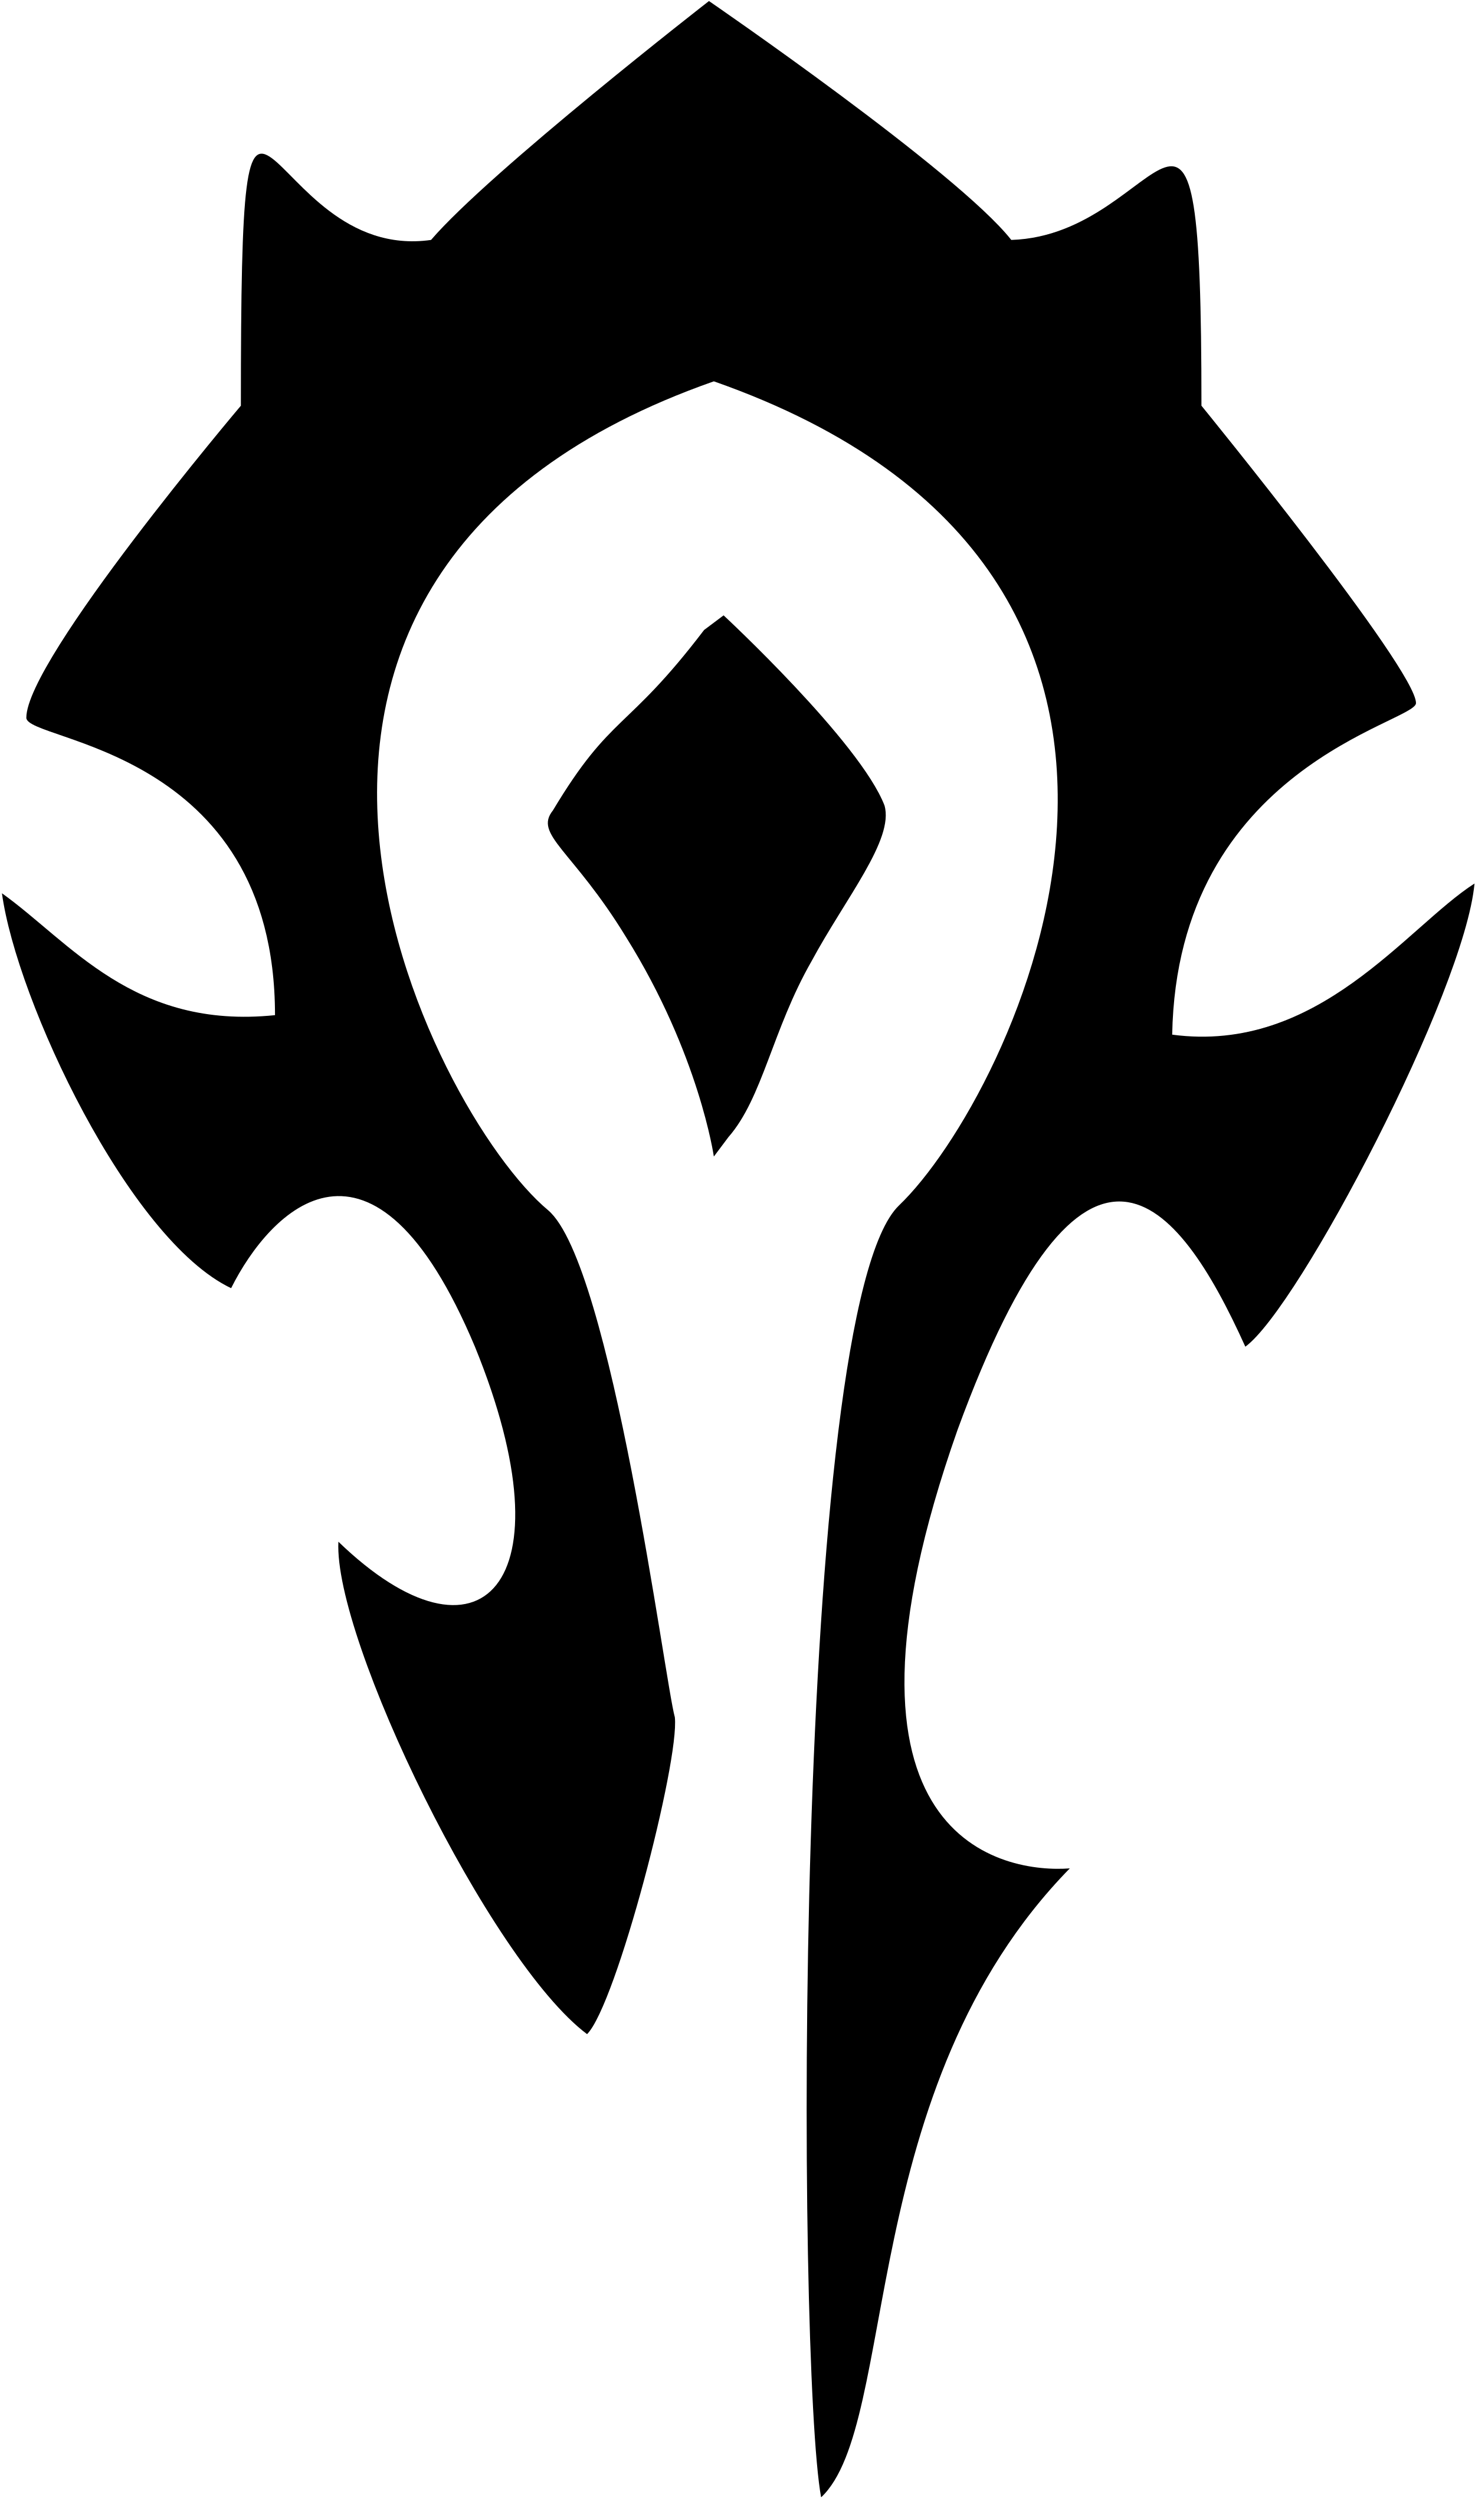 <?xml version="1.0" encoding="UTF-8"?>
<svg width="605px" height="1025px" viewBox="0 0 605 1025" version="1.1" xmlns="http://www.w3.org/2000/svg" xmlns:xlink="http://www.w3.org/1999/xlink">
  <g id="Horde" transform="translate(0.798, 0.425)" fill="currentColor" fill-rule="nonzero">
    <path d="M480,424 C482,314 580,296 580,288 C580,274 492,166 492,166 C492,-2 478,96 414,98 C392,70 290,0 290,0 C290,0 200,70 176,98 C106,108 98,-24 98,166 C98,166 10,270 10,294 C10,304 112,306 112,416 C54,422 28,386 0,366 C6,410 52,508 94,528 C110,496 152,452 194,552 C234,650 196,688 138,632 C136,672 200,804 240,834 C252,822 278,722 276,704 C272,690 250,518 224,496 C176,456 64,236 292,156 C520,236 414,450 368,494 C324,536 326,970 336,1024 C368,994 350,856 438,766 C412,768 332,756 392,586 C444,444 482,490 510,552 C532,536 600,406 604,362 C576,380 540,432 480,424 Z M362,330 C352,304 296,252 296,252 L288,258 C256,300 250,292 226,332 C218,342 234,348 256,384 C286,432 292,474 292,474 L298,466 C312,450 316,422 332,394 C346,368 366,344 362,330 Z"></path>
  </g>
</svg>